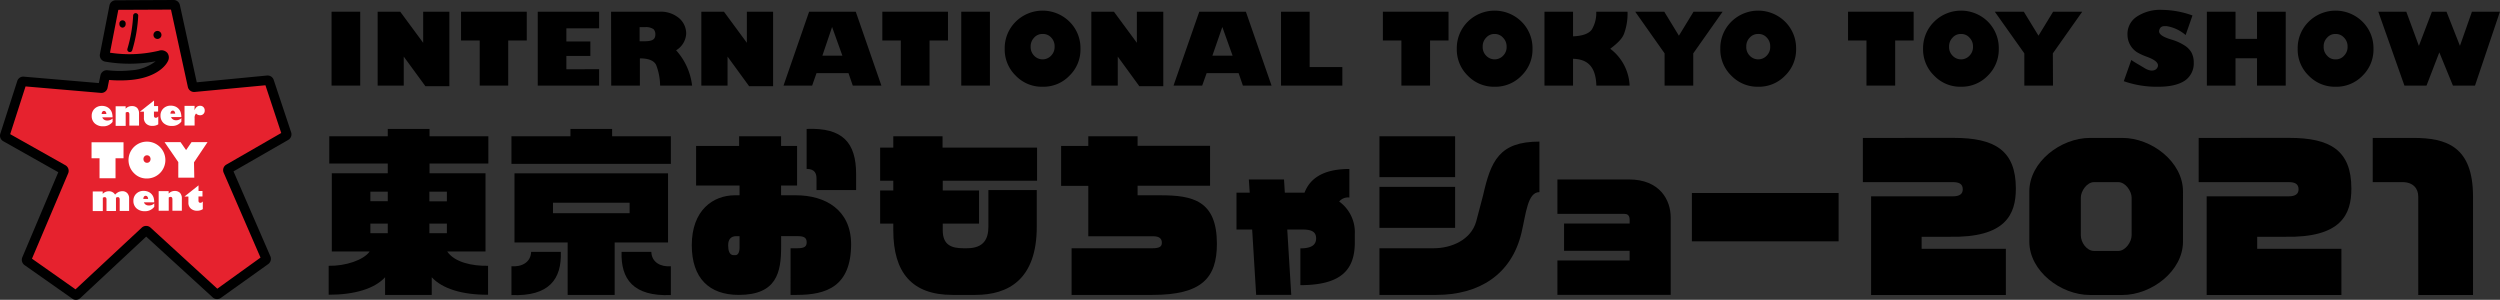<svg xmlns="http://www.w3.org/2000/svg" width="625.38" height="75" viewBox="0 0 625.38 75">
  <rect x="0" y="0" width="625.38" height="75" fill="#333333" stroke="none"/>
  <defs>
    <style>
      .cls-1 {
        fill: #e6222e;
      }

      .cls-2 {
        fill: #fff;
      }
    </style>
  </defs>
  <g id="レイヤー_2" data-name="レイヤー 2">
    <g id="object">
      <g>
        <g>
          <path d="M82.94,21.41V2.93h7.17V21.41Z"/>
          <path d="M240.46,21.41V2.93h7.17V21.41Z"/>
          <path d="M112.41,21.56h-6L101,14.16v7.25H94.47V2.93h5.65l5.74,7.78V2.93h6.55Z"/>
          <path d="M193.39,21.56h-6L182,14.16v7.25h-6.56V2.93h5.66l5.73,7.78V2.93h6.56Z"/>
          <path d="M291,21.56h-6l-5.39-7.4v7.25H273V2.93h5.65l5.74,7.78V2.93H291Z"/>
          <path d="M115.33,10.13V2.93h16.44v7.2h-4.64V21.41H120V10.13Z"/>
          <path d="M220.72,10.13V2.93h16.42v7.2h-4.61V21.41h-7.19V10.13Z"/>
          <path d="M345.93,10.13V2.93h16.42v7.2h-4.62V21.41h-7.17V10.13Z"/>
          <path d="M462.29,10.13V2.93H478.7v7.2h-4.62V21.41H466.9V10.13Z"/>
          <path d="M149.87,17.31v4.1H134.52V2.93h15.35V7.09h-8.19v3.29h6V14h-6v3.33Z"/>
          <path d="M152.86,2.93h12.08a7.09,7.09,0,0,1,4.93,1.61,5.05,5.05,0,0,1,1.78,3.93,5.15,5.15,0,0,1-2.52,4.11,15.92,15.92,0,0,1,4,8.83h-8a14.75,14.75,0,0,0-1-5.17c-.54-1.09-1.91-1.64-4.06-1.64v6.81h-7.17ZM160,6.78v3.54h1.24c2.15,0,2.7-.57,2.7-1.76a1.89,1.89,0,0,0-.44-1.25,3.32,3.32,0,0,0-2-.53Z"/>
          <path d="M203.16,21.41H196L202.4,2.93h11.67l6.41,18.48h-7.16l-1.07-3.11h-8Zm2.56-7.49h5l-2.57-7.17Z"/>
          <path d="M300.73,21.41h-7.17L300,2.93h11.66l6.42,18.48h-7.17l-1.07-3.11h-8Zm2.55-7.49h5.05l-2.56-7.17Z"/>
          <path d="M260.8,21.7a9,9,0,0,1-6.71-2.77,9.1,9.1,0,0,1-2.76-6.73,9.3,9.3,0,0,1,2.76-6.78,9.56,9.56,0,0,1,13.44,0,9.25,9.25,0,0,1,2.75,6.78,9.06,9.06,0,0,1-2.75,6.73A9,9,0,0,1,260.8,21.7Zm0-13.2a2.7,2.7,0,0,0-2.13.94,3.1,3.1,0,0,0-.85,2.21,3.09,3.09,0,0,0,.85,2.26,2.91,2.91,0,0,0,4.28,0,3.05,3.05,0,0,0,.86-2.26A3.06,3.06,0,0,0,263,9.44,2.73,2.73,0,0,0,260.8,8.5Z"/>
          <path d="M373.88,21.7a9.06,9.06,0,0,1-6.71-2.77,9.13,9.13,0,0,1-2.75-6.73,9.33,9.33,0,0,1,2.75-6.78,9.56,9.56,0,0,1,13.44,0,9.29,9.29,0,0,1,2.75,6.78,9.1,9.1,0,0,1-2.75,6.73A9.07,9.07,0,0,1,373.88,21.7Zm0-13.2a2.7,2.7,0,0,0-2.13.94,3.06,3.06,0,0,0-.85,2.21,3,3,0,0,0,.85,2.26,2.91,2.91,0,0,0,4.28,0,3,3,0,0,0,.85-2.26A3.06,3.06,0,0,0,376,9.44,2.73,2.73,0,0,0,373.88,8.5Z"/>
          <path d="M439.81,21.7a9.06,9.06,0,0,1-6.71-2.77,9.1,9.1,0,0,1-2.76-6.73,9.3,9.3,0,0,1,2.76-6.78,9.56,9.56,0,0,1,13.44,0,9.3,9.3,0,0,1,2.76,6.78,9.1,9.1,0,0,1-2.76,6.73A9.07,9.07,0,0,1,439.81,21.7Zm0-13.2a2.7,2.7,0,0,0-2.13.94,3,3,0,0,0-.84,2.21,3,3,0,0,0,.84,2.26,2.91,2.91,0,0,0,4.28,0,3.05,3.05,0,0,0,.86-2.26A3.06,3.06,0,0,0,442,9.44,2.72,2.72,0,0,0,439.81,8.5Z"/>
          <path d="M490.55,21.7a9,9,0,0,1-6.71-2.77,9.12,9.12,0,0,1-2.78-6.73,9.32,9.32,0,0,1,2.78-6.78,9.56,9.56,0,0,1,13.44,0A9.37,9.37,0,0,1,500,12.2a9.17,9.17,0,0,1-2.75,6.73A9.1,9.1,0,0,1,490.55,21.7Zm0-13.2a2.69,2.69,0,0,0-2.13.94,3.06,3.06,0,0,0-.85,2.21,3,3,0,0,0,.85,2.26,2.89,2.89,0,0,0,4.27,0,3.05,3.05,0,0,0,.86-2.26,3.06,3.06,0,0,0-.86-2.21A2.71,2.71,0,0,0,490.55,8.5Z"/>
          <path d="M584.25,21.7a9.06,9.06,0,0,1-6.72-2.77,9.07,9.07,0,0,1-2.76-6.73,9.26,9.26,0,0,1,2.76-6.78,9.56,9.56,0,0,1,13.44,0,9.3,9.3,0,0,1,2.76,6.78A9.1,9.1,0,0,1,591,18.93,9.08,9.08,0,0,1,584.25,21.7Zm0-13.2a2.68,2.68,0,0,0-2.13.94,3,3,0,0,0-.85,2.21,3,3,0,0,0,.85,2.26,2.64,2.64,0,0,0,2.13.94,2.69,2.69,0,0,0,2.14-.94,3.05,3.05,0,0,0,.86-2.26,3.06,3.06,0,0,0-.86-2.21A2.72,2.72,0,0,0,584.25,8.5Z"/>
          <path d="M320.45,21.41V2.93h7.16V16.77h8.18v4.64Z"/>
          <path d="M393.5,2.93V9.09q3.62-.15,4.71-1.73a7.92,7.92,0,0,0,1.09-4.43h7.83a14.5,14.5,0,0,1-.89,5.56c-.59,1.5-2.16,2.72-3.43,3.71a12.19,12.19,0,0,1,4.84,9.21h-8.32c-.13-4.7-2.16-6.62-5.83-6.7v6.7h-7.15V2.93Z"/>
          <path d="M423.57,21.41H416.4V13.35L409.05,2.93h7.27l3.66,6,3.66-6h7.27l-7.34,10.42Z"/>
          <path d="M513.56,21.41h-7.17V13.35L499,2.93h7.26l3.67,6,3.66-6h7.28l-7.35,10.42Z"/>
          <path d="M548.45,3.87l-1.71,4.9A9.58,9.58,0,0,0,542,6.54c-.55,0-1.4-.13-1.77.74-.32.7-.32,1.66,3,2.63a12.7,12.7,0,0,1,3.27,1.48,5.05,5.05,0,0,1,1.71,1.77,5.24,5.24,0,0,1,.56,2.48,5.19,5.19,0,0,1-2.24,4.54c-1.51,1-3.72,1.52-6.62,1.52a24.76,24.76,0,0,1-8.64-1.39L533.15,15c.63.49,2,1.23,3.34,2.05,1.62,1,2.71.59,3.1,0s.7-1.68-2.55-2.85a14.28,14.28,0,0,1-2.45-1.13,5.21,5.21,0,0,1-2.39-4.25,5.17,5.17,0,0,1,2.24-4.6,10.57,10.57,0,0,1,6.42-1.75A23,23,0,0,1,548.45,3.87Z"/>
          <path d="M559.22,21.41h-7.17V2.93h7.17v6.8h5.38V2.93h7.18V21.41H564.6V14.58h-5.38Z"/>
          <path d="M607,21.41h-5.53L594.94,2.93h7l3.15,8.54,3.26-8.54H612l3.36,8.54,3-8.54h7l-6.23,18.48h-5.53L610.2,13.1Z"/>
        </g>
        <g>
          <g>
            <g>
              <path class="cls-1" d="M25.73,21.74l.55-2.65a.4.4,0,0,1,.45-.32,27.8,27.8,0,0,0,6.27,0c5-.55,7.37-2.76,8-4.07a.73.73,0,0,0,0-.73c-.18-.23-.59-.2-.88-.13a33.73,33.73,0,0,1-13.54.4.4.4,0,0,1-.33-.48L28.55,1.59a.41.41,0,0,1,.4-.32L43.4,1.2a.4.4,0,0,1,.4.32l4.37,20a.42.42,0,0,0,.44.32l18.3-1.77a.41.41,0,0,1,.43.28l4.35,13.11a.4.4,0,0,1-.18.48l-14.3,8.24a.39.39,0,0,0-.17.51l9.48,21.85a.42.42,0,0,1-.13.5L54.54,73.56a.42.42,0,0,1-.52,0L36.84,57.81a.41.41,0,0,0-.55,0l-17,15.88a.39.39,0,0,1-.51,0L6.82,65.33a.42.42,0,0,1-.14-.5L16,42.9a.42.42,0,0,0-.18-.52L1.4,34.29a.42.42,0,0,1-.18-.48L5.45,20.65a.39.39,0,0,1,.42-.28L25.34,22A.38.38,0,0,0,25.73,21.74Z"/>
              <path d="M19,75a1.61,1.61,0,0,1-.93-.3L6.13,66.31a1.63,1.63,0,0,1-.55-1.94l9-21.29L.82,35.33a1.6,1.6,0,0,1-.74-1.89L4.31,20.29A1.57,1.57,0,0,1,6,19.18l18.73,1.6.4-1.93a1.62,1.62,0,0,1,1.8-1.27,26.83,26.83,0,0,0,6,0,11,11,0,0,0,6-2.25,35.48,35.48,0,0,1-12.6.09A1.6,1.6,0,0,1,25,13.52L27.38,1.37A1.6,1.6,0,0,1,29,.07L43.4,0h0A1.6,1.6,0,0,1,45,1.27l4.22,19.32,17.6-1.7A1.6,1.6,0,0,1,68.47,20L72.83,33.1A1.6,1.6,0,0,1,72.1,35L58.41,42.87l9.21,21.2a1.62,1.62,0,0,1-.54,2L55.23,74.53a1.61,1.61,0,0,1-2-.12L36.57,59.19,20.08,74.57A1.59,1.59,0,0,1,19,75Zm.45-2.25h0ZM8,64.71l10.89,7.67L35.47,56.94a1.61,1.61,0,0,1,2.19,0l16.7,15.28,10.81-7.78L55.94,43.18a1.6,1.6,0,0,1,.67-2l13.74-7.91L66.4,21.33,48.73,23A1.6,1.6,0,0,1,47,21.79L42.77,2.4,29.6,2.46,27.51,13.18a31.76,31.76,0,0,0,12.23-.49,1.94,1.94,0,0,1,2.12.54,1.91,1.91,0,0,1,.2,1.95c-.84,1.85-3.67,4.2-8.93,4.78A30.5,30.5,0,0,1,27.3,20L26.9,22a1.58,1.58,0,0,1-1.66,1.24L6.39,21.62,2.55,33.56l13.82,7.78a1.61,1.61,0,0,1,.69,2Zm28-6h0ZM24.55,21.5ZM6.59,21h0Zm59.61-.27ZM27.35,14h0ZM29,2.46Zm14.45-.07Zm-.78-.62h0Z"/>
            </g>
            <path d="M32.48,13a.62.62,0,0,1-.19,0,.64.64,0,0,1-.42-.79,34.93,34.93,0,0,0,1.44-8.39.64.64,0,0,1,1.27.07,36.43,36.43,0,0,1-1.5,8.69.62.62,0,0,1-.6.44Z"/>
          </g>
          <path d="M40.39,8.74a1,1,0,1,1-2,0,1,1,0,1,1,2,0Z"/>
          <path d="M29.87,6a.87.87,0,0,0,.79.92A.86.86,0,0,0,31.43,6a.79.79,0,1,0-1.56,0Z"/>
          <g>
            <path class="cls-2" d="M28.16,29.64v.85a2.82,2.82,0,0,1-2.38,1.1,2.93,2.93,0,0,1-2.05-.7A2.42,2.42,0,0,1,22.94,29a2.39,2.39,0,0,1,.71-1.8,2.55,2.55,0,0,1,1.85-.71,2.92,2.92,0,0,1,1.08.19,2.4,2.4,0,0,1,.86.57,2.49,2.49,0,0,1,.54.88,4.19,4.19,0,0,1,.18,1.22H25.58a1.2,1.2,0,0,0,.47.59,1.37,1.37,0,0,0,.75.21A1.89,1.89,0,0,0,28.16,29.64Zm-2.73-1.12h1.18a.94.94,0,0,0-.18-.57.52.52,0,0,0-.83,0A.91.91,0,0,0,25.43,28.52Z"/>
            <path class="cls-2" d="M31.43,26.58v.62A2,2,0,0,1,33,26.54a1.75,1.75,0,0,1,1.32.47,2,2,0,0,1,.46,1.41v3H32.36V28.62c0-.4-.16-.61-.46-.6a.86.86,0,0,0-.46.15l0,3.32H28.93l0-4.91Z"/>
            <path class="cls-2" d="M39.55,26.54v1.38H38.51v1q0,.54.48.54a.73.73,0,0,0,.6-.36v2a2.6,2.6,0,0,1-1.45.39A2.17,2.17,0,0,1,36.63,31,1.86,1.86,0,0,1,36,29.47V27.93H35l3.53-2.79v1.4Z"/>
            <path class="cls-2" d="M45.37,29.55v.86A2.78,2.78,0,0,1,43,31.5a2.91,2.91,0,0,1-2.06-.69,2.45,2.45,0,0,1-.79-1.87,2.41,2.41,0,0,1,.71-1.8,2.55,2.55,0,0,1,1.85-.71,2.92,2.92,0,0,1,1.08.19,2.4,2.4,0,0,1,.86.57,2.36,2.36,0,0,1,.54.88,4.19,4.19,0,0,1,.18,1.22H42.8a1.07,1.07,0,0,0,.46.58,1.29,1.29,0,0,0,.75.21A1.78,1.78,0,0,0,45.37,29.55Zm-2.73-1.11h1.19a1,1,0,0,0-.19-.57.52.52,0,0,0-.83,0A.89.89,0,0,0,42.64,28.44Z"/>
            <path class="cls-2" d="M48.65,27.58c.32-.75.78-1.12,1.39-1.12a1.13,1.13,0,0,1,.84.32,1.18,1.18,0,0,1,.33.85,1.13,1.13,0,0,1-.32.87,1.11,1.11,0,0,1-.84.33,1.33,1.33,0,0,1-1-.44,1.52,1.52,0,0,0-.37,1.18V31.4l-2.52,0,0-4.91h2.52Z"/>
            <path class="cls-2" d="M22.9,39.59l0-4,8,0,0,4h-2l0,5-4,0,0-5Z"/>
            <path class="cls-2" d="M36.77,44.65a4.35,4.35,0,0,1-3.25-1.33,4.61,4.61,0,1,1,3.25,1.33Zm0-5.8a.8.8,0,0,0-.63.27.89.89,0,0,0-.25.67.91.91,0,0,0,.25.67.79.79,0,0,0,.63.26.82.82,0,0,0,.64-.26,1,1,0,0,0,.25-.68,1,1,0,0,0-.25-.67A.87.87,0,0,0,36.75,38.85Z"/>
            <path class="cls-2" d="M48.6,44.45h-4l0-3.9-3.44-5,4,0,1.39,2,1.37-2,4,0-3.39,5.06Z"/>
            <path class="cls-2" d="M25.69,47.9v.61a2,2,0,0,1,1.51-.66,1.73,1.73,0,0,1,1.59.84,3.18,3.18,0,0,1,.84-.65,2.41,2.41,0,0,1,.95-.21,1.64,1.64,0,0,1,1.26.49,1.89,1.89,0,0,1,.46,1.37l0,3.08H29.94V49.85a.6.6,0,0,0-.13-.4.42.42,0,0,0-.34-.14.78.78,0,0,0-.46.16l0,3.32H26.64l0-2.93a.62.62,0,0,0-.12-.4.43.43,0,0,0-.34-.15.82.82,0,0,0-.46.17V52.8H23.2l0-4.9Z"/>
            <path class="cls-2" d="M38.59,50.87v.86a2.82,2.82,0,0,1-2.37,1.1,2.94,2.94,0,0,1-2.06-.7,2.42,2.42,0,0,1-.79-1.87,2.37,2.37,0,0,1,.71-1.8,2.51,2.51,0,0,1,1.85-.71,2.92,2.92,0,0,1,1.08.19,2.39,2.39,0,0,1,1.4,1.45,3.9,3.9,0,0,1,.17,1.22H36a1.22,1.22,0,0,0,.46.59,1.36,1.36,0,0,0,.75.2A1.79,1.79,0,0,0,38.59,50.87Zm-2.73-1.11h1.19a1.05,1.05,0,0,0-.19-.58.54.54,0,0,0-.43-.2.52.52,0,0,0-.4.2A.89.89,0,0,0,35.86,49.76Z"/>
            <path class="cls-2" d="M42.19,47.82v.62a2,2,0,0,1,1.51-.67,1.79,1.79,0,0,1,1.32.47,2,2,0,0,1,.47,1.42v3.05H43.13V49.86c0-.41-.16-.61-.47-.61a.82.82,0,0,0-.45.16l0,3.31-2.52,0,0-4.91Z"/>
            <path class="cls-2" d="M50.65,47.78v1.37h-1v1.05c0,.35.16.53.48.53a.74.74,0,0,0,.6-.35v1.94a2.59,2.59,0,0,1-1.44.4,2.32,2.32,0,0,1-1.54-.53,1.9,1.9,0,0,1-.62-1.49V49.17h-1l3.53-2.8v1.4Z"/>
          </g>
        </g>
        <g>
          <g>
            <path d="M259.42,45.21V36.93H235.78V34.09H223.46v2.84h-3.29v8.28h3.29v2.43h-3.29v8.3h3.29v1.68c0,10.6,4.69,16.15,14.8,16.15H244c8.23,0,15.35-3.85,15.35-17.07V47.55H247.25V56.7c0,3.1-1.19,5.4-5.38,5.4H241c-3,0-5.17-.82-5.17-4.48V55.94h9.08v-8.3h-9.08V45.21Z"/>
            <path d="M290.27,48.85h-5.7V46.47H302.7v-10H284.57V34.09H272.24V36.5h-6.8v10h6.8v12.6h16.21c1.68,0,2.19.68,2.19,1.64S290,62.1,288.3,62.1H268.06V73.77H288.3c12.23,0,16.11-4.16,16.11-12.78C304.41,50.13,298.33,48.85,290.27,48.85Z"/>
            <path d="M199.11,48.85h-3.72V46.42h4V36.5h-4V34.09h-10.5V36.5H174.13v9.92H185v2.43h-1.15c-5.52,0-10.8,3.77-10.8,12.49,0,8.21,4.32,12.43,11.75,12.43,9.52,0,10.6-5.68,10.6-12v-2.7h4c1.51,0,2.39.23,2.39,1.54,0,1-.48,1.49-2.32,1.49-.87,0-1.71,0-1.71,0V73.77h1.55c7.38,0,13.6-2.07,13.6-12.75C212.85,52.48,206.45,48.85,199.11,48.85ZM185,61.89c0,1.31-.42,1.94-1.07,1.94h-.4c-1.11,0-1.38-1.22-1.38-2.49,0-1.58.81-2.26,2-2.26H185Zm16.78-29.64v10c2.18,0,2.47,1.34,2.47,2.41v2.88h9.91v-4C214.15,35.66,210.8,31.88,201.77,32.25Z"/>
            <path d="M371,48.85l-1.74,6.6c-1.34,4.63-6.27,6.65-10.59,6.65H345.07V73.77H359.3c10.51,0,18.81-4.93,21.32-15.62,1.13-4.82,1.52-10.09,4.47-10.09V35.42C375,35.42,372.94,40.3,371,48.85ZM364,34.09H345.07V44.31H364Zm0,12.65H345.07V57H364Z"/>
            <rect x="423.23" y="48.28" width="36.7" height="12.09"/>
            <path d="M407.48,44.89H389.59V53.5H406.3c1.6,0,1.35,1.38,1.35,2.42h-16.4v6.81h16.4v2.43H389.59v8.61h28.34V54.39C417.93,50,415.17,44.89,407.48,44.89Z"/>
            <path d="M335,50.41a2.89,2.89,0,0,1,2.55-1V42.27c-7,0-10,2.72-11.22,5.93h-4.93l-.2-3.31H312.4l.22,3.31h-3.31v9.22h3.92l1,16.35h8.78l-1-16.35h3.91c2.3,0,3.31.66,3.31,2.2s-1,2.51-3.94,2.51v9.2c10.41,0,13.62-4,13.62-10.72l0-2.06A9.49,9.49,0,0,0,335,50.41Z"/>
            <path d="M128.7,60.66H142V73.77h11.76V60.66h13.35V43.36H128.7Zm9.63-9.95H157.5v2.62H138.33Zm14.79-16.62V32.25H142.7v1.84H127.94V41h39.88V34.09ZM132.87,63c-.11,2.66-2.4,3.81-4.93,3.6v7.21c9.45.37,12.59-4,12.35-10.81Z"/>
            <path d="M122.16,40.91V34.09H107.45V32.25H97v1.84H82.37v6.82H97v2.43H83V62.91h9.47c-1.49,2.13-6,3.66-10.25,3.58v7.24c6.56,0,11.5-1.54,14.11-4.37v4.41H108V69.36c2.62,2.83,7.56,4.41,14.09,4.37V66.49c-4.09.08-8.41-.91-10.22-3.58h9.58V43.34h-14V40.91ZM97,58.33H92.65v-2.4H97Zm0-8H92.65V47.94H97Zm14.79,8h-4.38v-2.4h4.38Zm0-10.39v2.43h-4.38V47.94Z"/>
            <path d="M162.93,63c.08,2.66,2.4,3.81,4.89,3.6v7.21c-9.42.37-12.55-4-12.33-10.81Z"/>
          </g>
          <g>
            <path d="M466,34.5V45.56h22.53c1.45,0,2.46.39,2.46,1.8,0,1.2-.86,1.75-2.46,1.75H468.06V73.79h33.71V62.23H480.7v-3h6.85c14.22.31,16.72-5.63,16.72-12.07,0-9.56-5.31-12.67-15.51-12.67Z"/>
            <path d="M550,34.5V45.56h22.53c1.45,0,2.46.39,2.46,1.8,0,1.2-.86,1.75-2.46,1.75H552V73.79h33.71V62.23H564.64v-3h6.85c14.22.31,16.72-5.63,16.71-12.07,0-9.56-5.3-12.67-15.51-12.67Z"/>
            <path d="M593.54,34.5V45.56H601c2.66,0,3.93,1.61,3.93,3.6V73.79h13.7V49.16c0-12.53-6.65-14.66-14.91-14.66Z"/>
            <path d="M522.8,34.5c-7.29,0-15.16,6-15.16,13.39V60.44c0,7.38,7.87,13.35,15.16,13.35h8.12c7.33,0,15.16-6,15.16-13.35V47.89c0-7.39-7.83-13.39-15.16-13.39Zm-2.28,24.34V49.43c0-1.6,1.5-3.87,3.31-3.87h6.08c1.78,0,3.32,2.27,3.32,3.87v9.41c0,1.78-1.62,3.93-3.32,3.93h-6.08C522,62.77,520.52,60.67,520.52,58.84Z"/>
          </g>
        </g>
      </g>
    </g>
  </g>
</svg>
